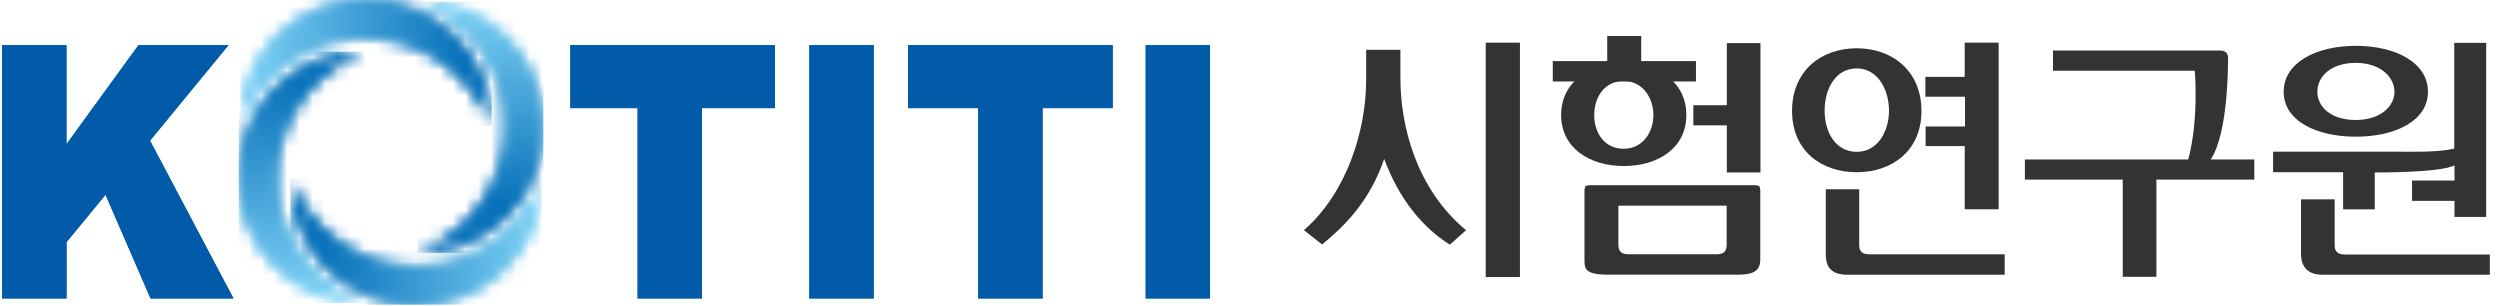 <svg width="196" height="24" viewBox="0 0 196 24" fill="none" xmlns="http://www.w3.org/2000/svg">
<g clip-path="url(#clip0_0_117)">
<mask id="mask0_0_117" style="mask-type:luminance" maskUnits="userSpaceOnUse" x="32" y="0" width="11" height="20">
<path d="M39.65 9.937C39.65 14.483 36.767 18.357 32.727 19.823H32.75C38.187 19.823 42.597 15.417 42.597 9.98C42.597 4.543 38.297 0.25 32.953 0.14C36.87 1.67 39.647 5.48 39.647 9.94" fill="white"/>
</mask>
<g mask="url(#mask0_0_117)">
<path d="M42.593 0.14H32.727V19.827H42.593V0.14Z" fill="url(#paint0_linear_0_117)"/>
</g>
<mask id="mask1_0_117" style="mask-type:luminance" maskUnits="userSpaceOnUse" x="18" y="4" width="11" height="20">
<path d="M18.713 13.9C18.713 19.267 23.01 23.63 28.353 23.74C24.437 22.21 21.66 18.4 21.66 13.94C21.66 9.48 24.543 5.523 28.58 4.053H28.56C23.123 4.053 18.713 8.46 18.713 13.9Z" fill="white"/>
</mask>
<g mask="url(#mask1_0_117)">
<path d="M28.584 4.053H18.717V23.74H28.584V4.053Z" fill="url(#paint1_linear_0_117)"/>
</g>
<mask id="mask2_0_117" style="mask-type:luminance" maskUnits="userSpaceOnUse" x="18" y="0" width="21" height="10">
<path d="M18.857 9.637C20.387 5.72 24.197 2.943 28.653 2.943C33.11 2.943 37.07 5.827 38.54 9.867V9.847C38.54 4.41 34.133 0 28.697 0C23.26 0 18.967 4.297 18.857 9.637Z" fill="white"/>
</mask>
<g mask="url(#mask2_0_117)">
<path d="M38.543 0H18.857V9.867H38.543V0Z" fill="url(#paint2_linear_0_117)"/>
</g>
<mask id="mask3_0_117" style="mask-type:luminance" maskUnits="userSpaceOnUse" x="22" y="14" width="21" height="10">
<path d="M22.767 14.033C22.767 19.47 27.177 23.88 32.613 23.88C38.05 23.88 42.343 19.583 42.453 14.24C40.923 18.157 37.113 20.937 32.653 20.937C28.193 20.937 24.237 18.053 22.767 14.017C22.767 14.023 22.767 14.03 22.767 14.037" fill="white"/>
</mask>
<g mask="url(#mask3_0_117)">
<path d="M42.453 14.013H22.767V23.88H42.453V14.013Z" fill="url(#paint3_linear_0_117)"/>
</g>
<path d="M63.45 8.477V23.4H68.5V3.54H63.45V8.477ZM89.82 3.54V23.4H94.867V3.54H89.82ZM13.857 8.477L17.917 3.54H10.857L9.087 5.973L7.267 8.473L6.047 10.153L5.213 11.303V3.54H0.167V18.25V23.4H5.217V18.983L8.273 15.27L11.803 23.4H18.307L11.763 11.027L13.86 8.477H13.857ZM49.987 3.54H44.713V8.477H49.987V23.4H55.033V8.477H60.757V3.54H49.987ZM76.69 3.54H71.19V8.477H76.69V23.4H81.74V8.477H87.237V3.54H76.69Z" fill="#0972BA"/>
<mask id="mask4_0_117" style="mask-type:luminance" maskUnits="userSpaceOnUse" x="32" y="0" width="11" height="20">
<path d="M39.65 9.937C39.65 14.483 36.767 18.357 32.727 19.823H32.75C38.187 19.823 42.597 15.417 42.597 9.98C42.597 4.543 38.297 0.25 32.953 0.14C36.87 1.67 39.647 5.48 39.647 9.94" fill="white"/>
</mask>
<g mask="url(#mask4_0_117)">
<path d="M42.593 0.14H32.727V19.827H42.593V0.14Z" fill="url(#paint4_linear_0_117)"/>
</g>
<mask id="mask5_0_117" style="mask-type:luminance" maskUnits="userSpaceOnUse" x="18" y="4" width="11" height="20">
<path d="M18.713 13.9C18.713 19.267 23.01 23.63 28.353 23.74C24.437 22.21 21.66 18.4 21.66 13.94C21.66 9.48 24.543 5.523 28.58 4.053H28.56C23.123 4.053 18.713 8.46 18.713 13.9Z" fill="white"/>
</mask>
<g mask="url(#mask5_0_117)">
<path d="M28.584 4.053H18.717V23.74H28.584V4.053Z" fill="url(#paint5_linear_0_117)"/>
</g>
<mask id="mask6_0_117" style="mask-type:luminance" maskUnits="userSpaceOnUse" x="18" y="0" width="21" height="10">
<path d="M18.857 9.637C20.387 5.72 24.197 2.943 28.653 2.943C33.11 2.943 37.07 5.827 38.54 9.867V9.847C38.54 4.41 34.133 0 28.697 0C23.26 0 18.967 4.297 18.857 9.637Z" fill="white"/>
</mask>
<g mask="url(#mask6_0_117)">
<path d="M38.543 0H18.857V9.867H38.543V0Z" fill="url(#paint6_linear_0_117)"/>
</g>
<mask id="mask7_0_117" style="mask-type:luminance" maskUnits="userSpaceOnUse" x="22" y="14" width="21" height="10">
<path d="M22.767 14.033C22.767 19.47 27.177 23.88 32.613 23.88C38.05 23.88 42.343 19.583 42.453 14.24C40.923 18.157 37.113 20.937 32.653 20.937C28.193 20.937 24.237 18.053 22.767 14.017C22.767 14.023 22.767 14.03 22.767 14.037" fill="white"/>
</mask>
<g mask="url(#mask7_0_117)">
<path d="M42.453 14.013H22.767V23.88H42.453V14.013Z" fill="url(#paint7_linear_0_117)"/>
</g>
<path d="M63.45 8.477V23.4H68.5V3.54H63.45V8.477ZM89.82 3.54V23.4H94.867V3.54H89.82ZM13.857 8.477L17.917 3.54H10.857L9.087 5.973L7.267 8.473L6.047 10.153L5.213 11.303V3.54H0.167V18.25V23.4H5.217V18.983L8.273 15.27L11.803 23.4H18.307L11.763 11.027L13.86 8.477H13.857ZM49.987 3.54H44.713V8.477H49.987V23.4H55.033V8.477H60.757V3.54H49.987ZM76.69 3.54H71.19V8.477H76.69V23.4H81.74V8.477H87.237V3.54H76.69Z" fill="#025BA8"/>
<path d="M121.737 6.387V4.79H126.007V2.823H128.67V4.79H132.963V6.387H121.737Z" fill="#333333"/>
<path d="M125.893 21.533H136.293C136.936 21.533 137.393 21.43 137.636 21.24C137.886 21.05 138.006 20.747 138.006 20.34V14.863L137.933 14.587L137.65 14.52H124.576L124.296 14.587L124.223 14.863V20.34C124.223 20.74 124.236 21.027 124.483 21.227C124.74 21.423 125.216 21.53 125.893 21.53V21.533ZM126.876 16.123H135.37V19.167C135.37 19.43 135.313 19.617 135.203 19.74C135.083 19.87 134.87 19.937 134.566 19.937H127.713C127.41 19.937 127.196 19.88 127.07 19.76C126.943 19.64 126.88 19.45 126.88 19.187V16.12L126.876 16.123Z" fill="#333333"/>
<path d="M114.94 18.047L113.667 19.18C111.627 17.9 109.727 15.73 108.52 12.457C107.38 15.817 105.347 17.783 103.65 19.167L102.227 18.043C105.603 15.11 107.107 10.207 107.107 6.247V3.903H109.793V6.143C109.793 9.853 111.027 14.8 114.937 18.047H114.94ZM119.163 21.723H116.48V3.343H119.163V21.723Z" fill="#333333"/>
<path d="M156.693 16.407H154.033V11.453H150.97V9.917H154.057V7.583H150.95V6.027H154.033V3.343H156.693V16.407Z" fill="#333333"/>
<path d="M176.74 14.083H169.063V21.703H166.423V14.083H158.75V12.5H171.56C172.41 9.307 172.07 5.547 172.07 5.547H160.953V3.963H174.06C174.457 3.963 174.7 4.153 174.683 4.607C174.663 5.063 174.717 10.38 173.323 12.5H176.737V14.083H176.74Z" fill="#333333"/>
<path d="M194.917 17.006H192.433V15.746H189.103V14.153H192.433V12.96C191.32 13.56 186.18 13.52 186.18 13.52V16.413H183.7V13.5H178.21V11.893H188.197C189.143 11.893 191.117 11.95 192.413 11.653V3.36H194.917V17.006ZM190.353 7.193C190.353 9.483 187.78 10.716 184.693 10.716C181.607 10.716 179.04 9.48 179.04 7.193C179.04 4.907 181.587 3.593 184.693 3.593C187.8 3.593 190.353 4.897 190.353 7.193ZM187.727 7.193C187.727 6.103 186.693 4.93 184.693 4.93C182.693 4.93 181.68 6.04 181.68 7.193C181.68 8.347 182.71 9.407 184.693 9.407C186.677 9.407 187.727 8.297 187.727 7.193Z" fill="#333333"/>
<path d="M145.567 3.783C142.773 3.783 140.497 5.557 140.497 8.697C140.497 11.836 142.8 13.503 145.567 13.503C148.333 13.503 150.643 11.823 150.643 8.697C150.643 5.57 148.36 3.783 145.567 3.783ZM145.567 11.903C143.907 11.903 143.05 10.36 143.05 8.673C143.05 6.987 143.897 5.363 145.567 5.363C147.237 5.363 148.097 7.057 148.097 8.673C148.097 10.29 147.223 11.903 145.567 11.903Z" fill="#333333"/>
<path d="M127.3 4.953C124.6 4.953 122.393 6.436 122.393 9.02C122.393 11.603 124.623 13.017 127.3 13.017C129.977 13.017 132.21 11.623 132.21 9.02C132.21 6.416 130.003 4.953 127.3 4.953ZM127.3 11.663C125.78 11.663 124.987 10.41 124.987 9.026C124.987 7.643 125.767 6.353 127.3 6.353C128.833 6.353 129.627 7.733 129.627 9.026C129.627 10.32 128.823 11.663 127.3 11.663Z" fill="#333333"/>
<path d="M135.383 8.25V3.38H138.02V13.52H135.383V9.827H132.757V8.25H135.383Z" fill="#333333"/>
<path d="M146.59 19.936C146.287 19.936 146.077 19.883 145.953 19.767C145.827 19.646 145.76 19.456 145.76 19.197V14.84H143.143V19.977C143.143 21.033 143.687 21.54 144.823 21.54H157.167V19.94H146.593L146.59 19.936Z" fill="#333333"/>
<path d="M183.873 19.953C183.57 19.953 183.357 19.897 183.23 19.777C183.097 19.66 183.037 19.467 183.037 19.21V15.63H180.4V19.896C180.4 20.993 181.007 21.537 182.077 21.537H195.203V19.953H183.873Z" fill="#333333"/>
</g>
<defs>
<linearGradient id="paint0_linear_0_117" x1="37.509" y1="19.625" x2="37.509" y2="-0.036" gradientUnits="userSpaceOnUse">
<stop stop-color="#0972BA"/>
<stop offset="0.19" stop-color="#0972BA"/>
<stop offset="1" stop-color="#7DD2F5"/>
</linearGradient>
<linearGradient id="paint1_linear_0_117" x1="23.464" y1="23.534" x2="23.464" y2="3.874" gradientUnits="userSpaceOnUse">
<stop stop-color="#7DD2F5"/>
<stop offset="0.87" stop-color="#0972BA"/>
<stop offset="1" stop-color="#0972BA"/>
</linearGradient>
<linearGradient id="paint2_linear_0_117" x1="19.099" y1="4.702" x2="38.76" y2="4.702" gradientUnits="userSpaceOnUse">
<stop stop-color="#7DD2F5"/>
<stop offset="0.87" stop-color="#0972BA"/>
<stop offset="1" stop-color="#0972BA"/>
</linearGradient>
<linearGradient id="paint3_linear_0_117" x1="22.989" y1="18.764" x2="42.65" y2="18.764" gradientUnits="userSpaceOnUse">
<stop stop-color="#0972BA"/>
<stop offset="0.12" stop-color="#0972BA"/>
<stop offset="1" stop-color="#7DD2F5"/>
</linearGradient>
<linearGradient id="paint4_linear_0_117" x1="37.509" y1="19.625" x2="37.509" y2="-0.036" gradientUnits="userSpaceOnUse">
<stop stop-color="#0972BA"/>
<stop offset="0.19" stop-color="#0972BA"/>
<stop offset="1" stop-color="#7DD2F5"/>
</linearGradient>
<linearGradient id="paint5_linear_0_117" x1="23.464" y1="23.534" x2="23.464" y2="3.874" gradientUnits="userSpaceOnUse">
<stop stop-color="#7DD2F5"/>
<stop offset="0.87" stop-color="#0972BA"/>
<stop offset="1" stop-color="#0972BA"/>
</linearGradient>
<linearGradient id="paint6_linear_0_117" x1="19.099" y1="4.702" x2="38.76" y2="4.702" gradientUnits="userSpaceOnUse">
<stop stop-color="#7DD2F5"/>
<stop offset="0.87" stop-color="#0972BA"/>
<stop offset="1" stop-color="#0972BA"/>
</linearGradient>
<linearGradient id="paint7_linear_0_117" x1="22.989" y1="18.764" x2="42.65" y2="18.764" gradientUnits="userSpaceOnUse">
<stop stop-color="#0972BA"/>
<stop offset="0.12" stop-color="#0972BA"/>
<stop offset="1" stop-color="#7DD2F5"/>
</linearGradient>
<clipPath id="clip0_0_117">
<rect width="196" height="24" fill="white"/>
</clipPath>
</defs>
</svg>
